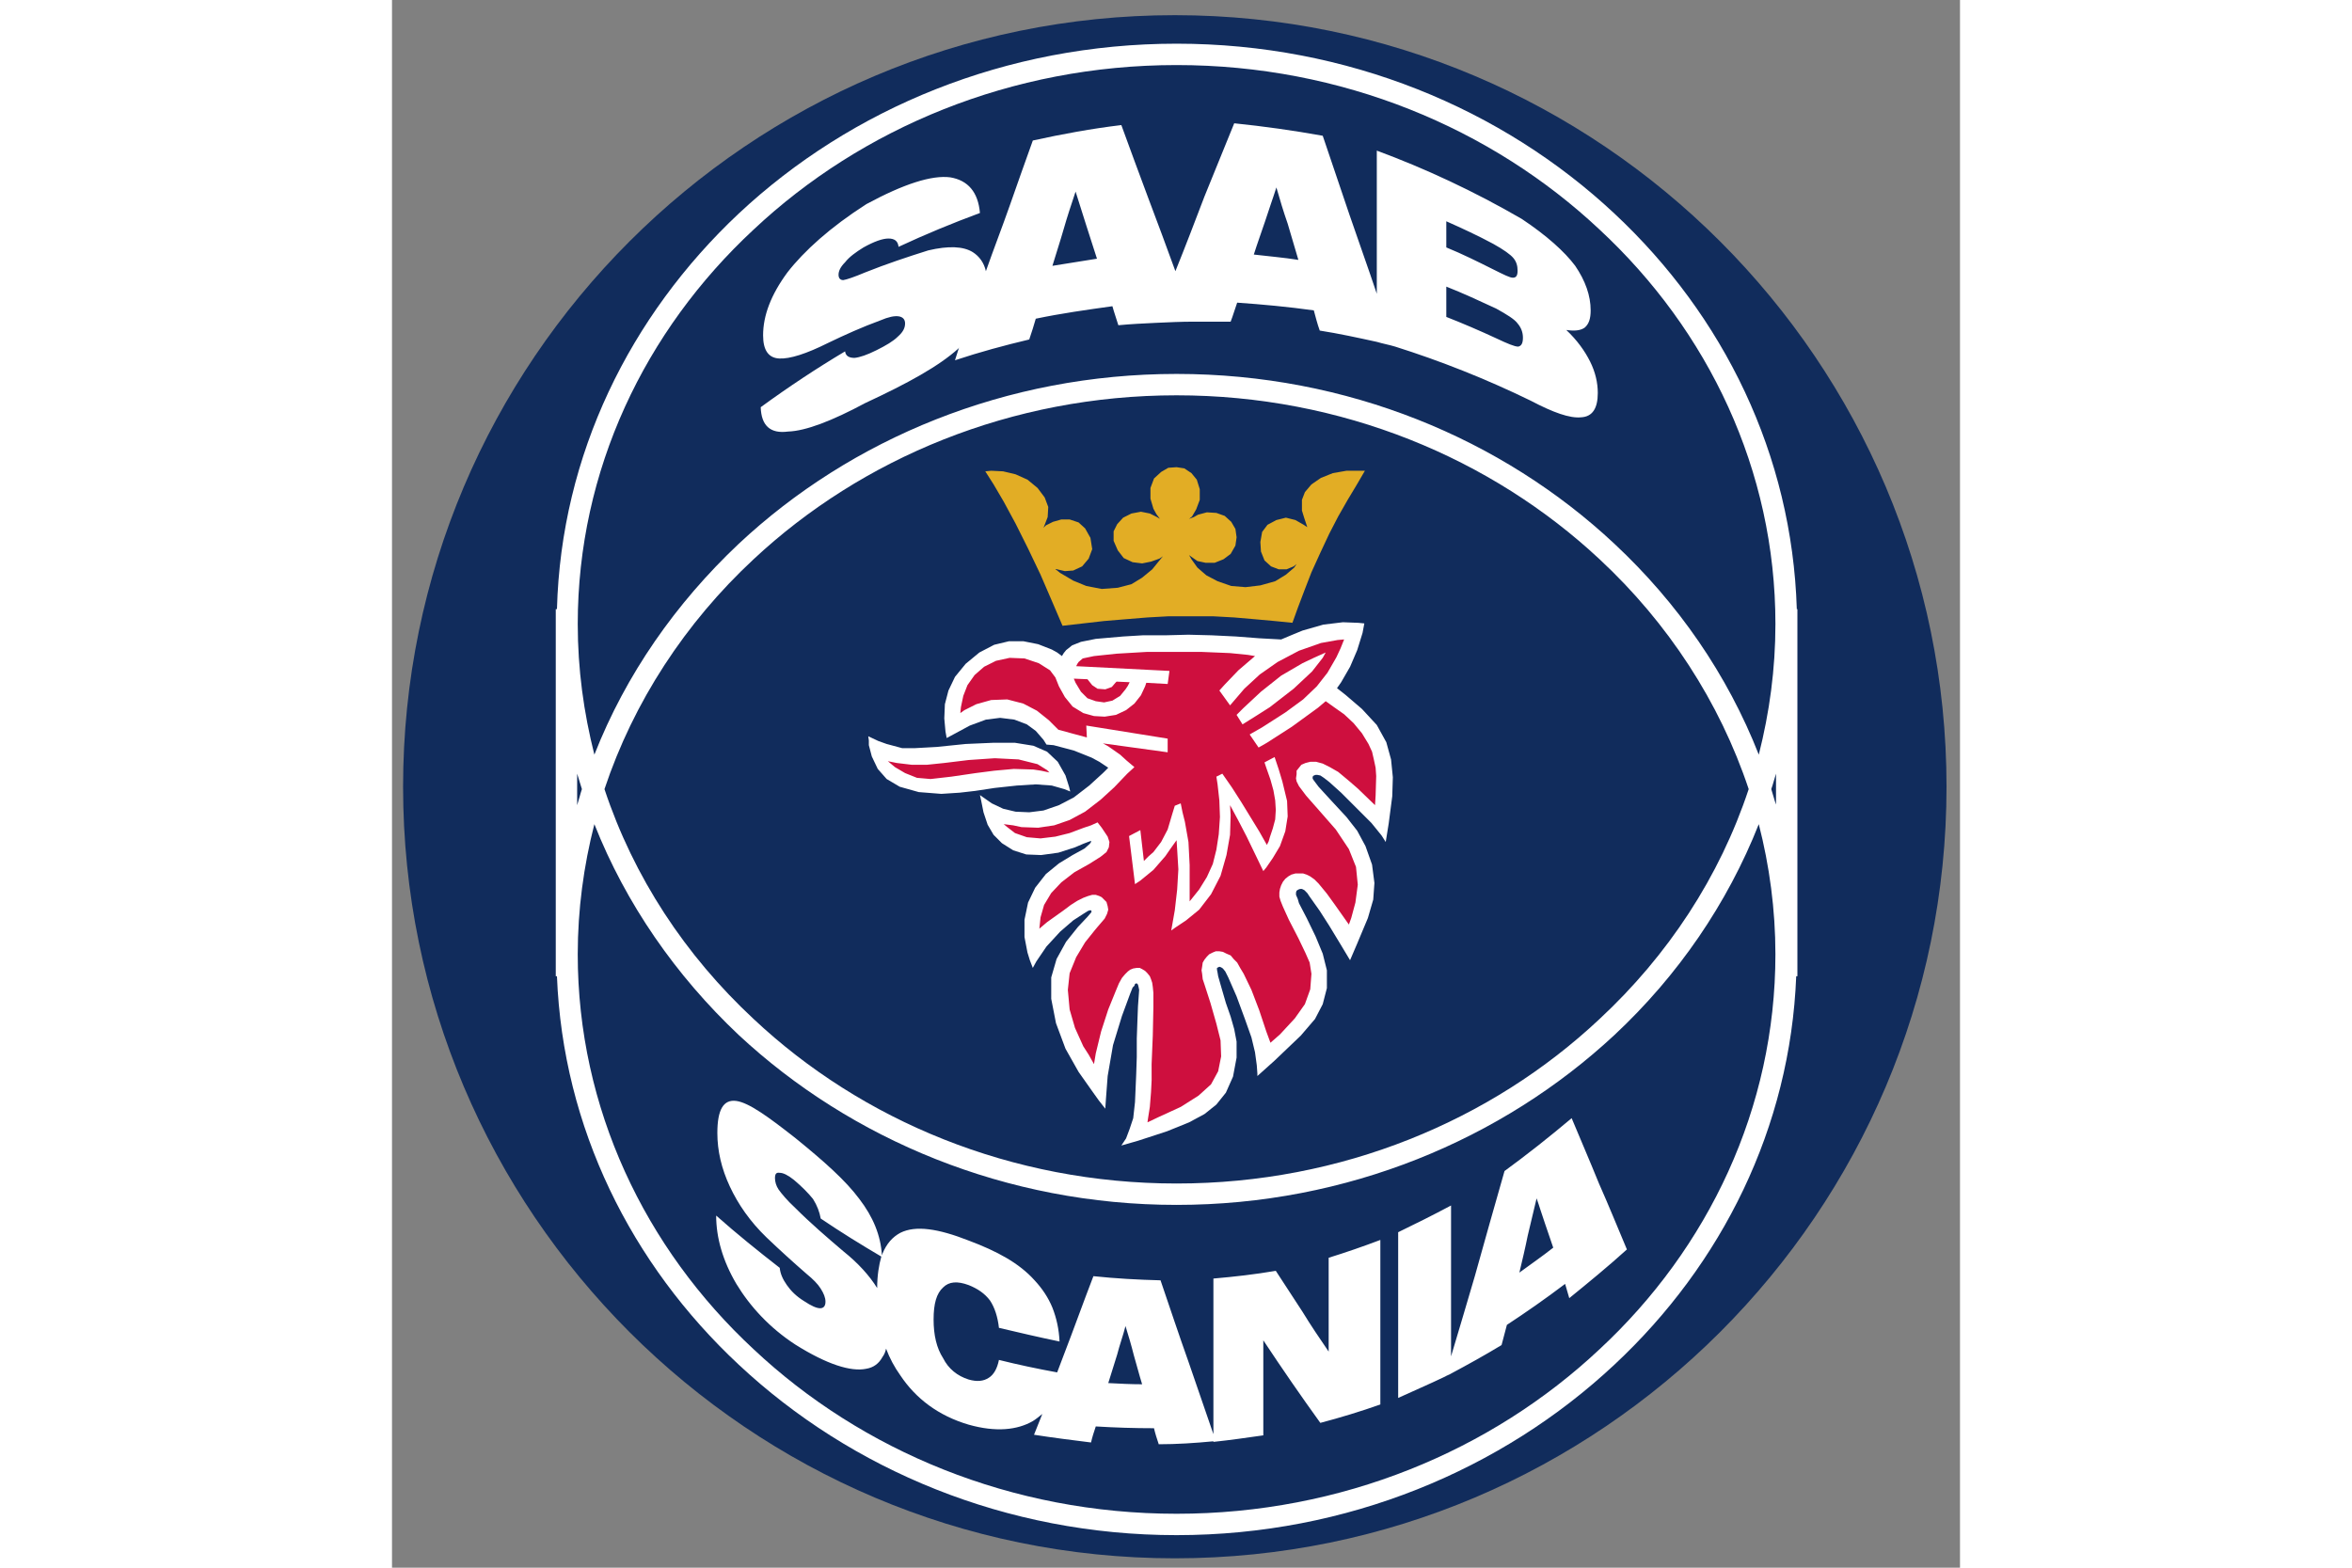 <?xml version="1.0" encoding="UTF-8" standalone="no"?>
<!-- Created with Inkscape (http://www.inkscape.org/) -->

<svg
   version="1.1"
   id="svg2"
   width="300"
   height="200"
   viewBox="10 10 238 238"
   sodipodi:docname="saab-scania-seeklogo.eps"
   xmlns:inkscape="http://www.inkscape.org/namespaces/inkscape"
   xmlns:sodipodi="http://sodipodi.sourceforge.net/DTD/sodipodi-0.dtd"
   xmlns="http://www.w3.org/2000/svg"
   xmlns:svg="http://www.w3.org/2000/svg">
  <rect x="10" y="10" width="238" height="238" fill="#808080" stroke="none"/>
  <defs
     id="defs6" />
  <sodipodi:namedview
     id="namedview4"
     pagecolor="#ffffff"
     bordercolor="#000000"
     borderopacity="0.25"
     inkscape:showpageshadow="2"
     inkscape:pageopacity="0.0"
     inkscape:pagecheckerboard="0"
     inkscape:deskcolor="#d1d1d1" />
  <g
     id="g8"
     inkscape:groupmode="layer"
     inkscape:label="ink_ext_XXXXXX"
     transform="matrix(1.333,0,0,-1.333,0,258.667)">
    <g
       id="g10"
       transform="scale(0.1)">
      <path
         d="M 2.598,1933.23 H 1930.16 V 5.668 H 2.598 V 1933.23"
         style="fill:transparent;fill-opacity:1;fill-rule:evenodd;stroke:none"
         id="path12" />
      <path
         d="m 966.379,1848.19 c 484.351,0 878.741,-394.39 878.741,-878.741 0,-484.355 -394.39,-878.742 -878.741,-878.742 -484.356,0 -878.742,394.387 -878.742,878.742 0,484.351 394.386,878.741 878.742,878.741"
         style="fill:#112c5c;fill-opacity:1;fill-rule:evenodd;stroke:none"
         id="path14" />
      <path
         d="m 285.844,984.332 v -35.855 c 2.031,6.089 3.383,12.179 5.414,18.265 -2.031,6.09 -3.383,11.5 -5.414,17.59 z m -23,-230.68 h -1.352 v 418.058 h 1.352 c 4.738,175.89 83.207,334.18 207,450.54 127.855,119.73 304.418,193.47 498.562,193.47 194.144,0 370.704,-73.74 498.564,-193.47 124.47,-116.36 202.26,-274.65 207.67,-450.54 h 0.68 V 753.652 h -1.35 c -6.77,-172.5 -84.56,-328.089 -207,-442.414 C 1339.11,191.504 1162.55,117.09 968.406,117.09 c -194.144,0 -370.707,74.414 -498.562,194.148 -122.438,114.325 -200.235,269.914 -207,442.414 z M 968.406,1791.37 c -188.058,0 -358.531,-71.71 -481.648,-187.39 -123.793,-115 -200.235,-273.97 -200.235,-449.18 0,-51.41 6.762,-100.79 18.942,-148.82 35.851,91.32 92.676,172.5 164.379,240.15 127.855,119.73 304.418,193.47 498.562,193.47 194.144,0 370.704,-73.74 498.564,-193.47 72.38,-67.65 128.53,-148.83 164.38,-240.15 12.18,48.03 18.94,97.41 18.94,148.82 0,175.21 -76.44,334.18 -200.24,449.18 -123.11,115.68 -293.59,187.39 -481.644,187.39 z M 316.965,966.742 C 350.109,866.625 408.961,777.332 486.758,704.949 609.875,589.27 780.348,517.563 968.406,517.563 c 188.054,0 358.534,71.707 481.644,187.386 77.8,72.383 136.66,161.676 169.8,261.793 -33.14,99.438 -92,189.418 -169.8,261.798 -123.11,115 -293.59,186.71 -481.644,186.71 -188.058,0 -358.531,-71.71 -481.648,-186.71 -77.797,-72.38 -136.649,-162.36 -169.793,-261.798 z m 1334.005,17.59 c -2.03,-6.09 -3.38,-12.176 -5.41,-17.59 2.03,-6.086 3.38,-12.176 5.41,-17.586 z m -19.62,-57.5 c -35.85,-90.648 -92,-172.5 -164.38,-240.148 -127.86,-119.059 -304.42,-193.473 -498.564,-193.473 -194.144,0 -370.707,74.414 -498.562,193.473 -71.703,67.648 -128.528,149.5 -164.379,240.148 -12.18,-47.355 -18.942,-97.414 -18.942,-148.148 0,-175.207 76.442,-334.856 200.235,-449.856 123.117,-115.676 293.59,-187.387 481.648,-187.387 188.054,0 358.534,71.711 481.644,187.387 123.8,115 200.24,274.649 200.24,449.856 0,50.734 -6.76,100.793 -18.94,148.148"
         style="fill:#ffffff;fill-opacity:1;fill-rule:evenodd;stroke:none"
         id="path16" />
      <path
         d="m 1361.44,1616.16 c 28.41,-18.94 48.7,-37.21 60.88,-53.44 11.5,-16.92 17.59,-33.83 17.59,-50.74 0,-9.47 -2.03,-15.55 -6.77,-19.62 -4.73,-3.38 -11.5,-4.06 -20.96,-2.7 12.17,-11.5 20.96,-23.68 27.05,-35.86 6.09,-12.17 8.8,-24.35 8.8,-35.85 0,-17.59 -6.09,-27.06 -18.94,-27.74 -12.86,-1.35 -31.8,5.42 -57.5,18.95 -51.42,25.03 -102.83,45.32 -154.24,61.55 -6.76,2.04 -14.21,3.39 -20.97,5.42 -21.65,4.73 -43.29,9.47 -64.94,12.85 -2.71,7.45 -4.74,15.56 -6.77,23 -29.09,4.06 -58.17,6.77 -87.26,8.8 -2.71,-7.44 -4.74,-14.89 -7.44,-21.65 -14.21,0 -27.74,0 -41.943,0 -14.207,0 -28.414,-0.68 -43.297,-1.35 -14.203,-0.68 -28.414,-1.35 -42.617,-2.71 -2.027,6.77 -4.734,14.21 -6.765,21.65 -29.086,-4.06 -58.176,-8.12 -87.266,-14.21 -2.027,-7.44 -4.734,-15.56 -7.441,-23.67 -28.411,-6.77 -56.149,-14.21 -84.559,-23.68 1.356,4.73 3.383,10.14 4.734,14.88 0,-0.68 -0.675,-0.68 -0.675,-1.35 -22.325,-20.3 -58.176,-39.92 -106.207,-62.24 -37.879,-20.29 -67.649,-31.79 -87.942,-32.47 -20.293,-2.71 -30.441,6.77 -31.117,27.73 32.469,23.68 64.266,44.65 96.059,63.59 0.679,-5.41 4.734,-7.44 10.824,-7.44 6.09,0.68 14.207,3.39 25.031,8.8 10.82,5.41 18.941,10.14 24.352,15.55 5.414,4.74 8.117,9.48 8.117,14.89 0,4.74 -2.703,7.44 -7.442,8.12 -4.734,0.67 -11.5,-0.68 -20.968,-4.74 -20.293,-7.44 -39.914,-16.23 -59.532,-25.7 -24.351,-12.18 -43.293,-18.27 -55.472,-17.59 -12.172,0.67 -18.262,9.47 -18.262,26.38 0,22.32 8.793,46 27.734,71.71 18.942,24.35 48.707,51.41 89.973,77.79 42.617,23 74.41,33.14 95.383,30.44 20.293,-3.38 31.793,-16.91 33.82,-40.59 -31.113,-11.5 -62.234,-24.35 -92.676,-38.56 -0.675,6.77 -4.734,9.47 -11.5,9.47 -6.761,0 -16.234,-3.38 -28.41,-10.14 -8.793,-5.41 -16.238,-10.83 -20.972,-16.91 -5.411,-5.42 -7.442,-10.15 -7.442,-14.21 0,-4.06 2.031,-6.09 5.414,-6.09 4.059,0.68 12.176,3.39 25.028,8.8 23.675,9.47 48.031,17.58 71.707,25.03 23,5.41 39.91,4.73 50.738,-2.03 7.441,-4.74 12.851,-12.18 14.879,-21.65 8.793,25.03 18.265,49.38 27.062,74.41 8.793,25.03 17.586,50.06 26.383,74.41 33.82,7.44 66.969,13.53 100.793,17.59 10.149,-27.74 20.293,-55.47 30.442,-82.53 10.82,-28.41 20.968,-56.15 31.117,-83.88 11.5,28.41 22.324,56.82 33.145,85.23 11.5,27.74 22.33,55.48 33.83,83.21 33.14,-3.38 66.97,-8.12 100.79,-14.21 10.14,-29.76 20.29,-60.2 30.44,-89.97 10.15,-29.76 20.97,-59.53 31.12,-89.97 0,27.74 0,54.8 0,81.86 0,27.06 0,54.11 0,81.17 54.8,-20.29 110.26,-46 165.06,-77.79 z m -85.91,-2.71 c 0,-9.47 0,-19.62 0,-29.76 18.26,-7.44 35.85,-16.24 53.44,-25.03 12.17,-6.09 18.94,-9.47 22.32,-9.47 4.06,0 5.41,2.7 5.41,8.11 0,5.42 -1.35,10.15 -4.73,14.21 -3.38,4.06 -10.83,9.47 -23,16.24 -17.59,9.47 -35.18,17.58 -53.44,25.7 z m 0,-108.91 c 18.94,-7.44 37.88,-15.56 56.82,-24.35 12.85,-6.09 20.97,-9.48 25.03,-9.48 3.38,0.68 5.41,3.39 5.41,10.15 0,6.09 -2.03,11.5 -6.09,16.24 -3.38,4.74 -12.17,10.15 -24.35,16.91 -18.94,8.79 -37.88,17.59 -56.82,25.03 0,-11.5 0,-23 0,-34.5 z m -219.18,71.03 c 16.91,-2.03 33.82,-3.38 50.74,-6.09 -4.07,13.53 -8.13,27.74 -12.18,41.27 -4.74,13.52 -8.8,27.05 -12.86,41.26 -4.05,-12.85 -8.79,-25.71 -12.85,-38.56 -4.06,-12.17 -8.79,-25.03 -12.85,-37.88 z m -229.327,-12.85 c 16.915,2.7 33.825,5.41 50.735,8.12 -4.055,12.85 -8.113,25.02 -12.176,37.88 -4.059,12.85 -8.117,25.7 -12.176,38.55 -4.734,-14.2 -9.468,-28.41 -13.531,-42.61 -4.059,-14.21 -8.793,-28.41 -12.852,-41.94"
         style="fill:#ffffff;fill-opacity:1;fill-rule:evenodd;stroke:none"
         id="path18" />
      <path
         d="m 1220.73,273.355 c 0,31.797 0,62.915 0,94.711 0,31.114 0,62.235 0,94.028 19.62,9.469 39.91,19.617 60.21,30.441 0,-31.793 0,-63.586 0,-95.383 0,-25.707 0,-51.414 0,-76.441 8.79,29.766 18.26,60.879 27.06,91.32 10.82,39.239 22.32,79.153 33.82,119.739 25.03,18.265 50.73,38.558 76.44,60.207 10.15,-24.352 20.97,-49.383 31.12,-74.414 10.82,-24.352 20.97,-49.383 31.8,-75.09 -21.65,-19.614 -43.98,-37.879 -65.63,-55.469 -1.35,5.414 -3.37,10.824 -4.73,16.234 -22.32,-16.91 -44.65,-32.468 -66.29,-46.672 -2.03,-7.445 -4.06,-15.562 -6.09,-23.003 -18.94,-11.5 -38.56,-22.325 -57.5,-32.469 v 0 c -2.03,-1.356 -4.74,-2.031 -6.76,-3.387 v 0 0 c -18.27,-8.793 -35.86,-16.23 -53.45,-24.352 z M 806.055,231.414 c 3.379,8.121 6.086,15.559 9.468,23.68 -3.382,-2.707 -7.441,-6.09 -10.82,-8.121 -17.59,-10.145 -41.941,-12.852 -73.062,-4.059 -34.5,10.149 -60.203,29.77 -77.793,56.149 -6.766,9.472 -12.18,19.617 -16.239,30.441 -0.671,-3.379 -2.027,-6.766 -4.054,-9.469 -4.059,-7.441 -10.149,-12.18 -18.942,-13.531 -16.914,-3.383 -43.972,4.734 -80.5,27.734 -29.09,18.942 -51.414,43.297 -66.972,69 -15.559,26.383 -23,52.766 -23,77.797 23.675,-20.972 48.031,-40.59 72.382,-59.531 0.676,-6.766 3.383,-12.852 8.118,-19.617 4.734,-6.766 10.824,-12.852 19.617,-18.266 8.117,-5.41 14.207,-8.117 18.265,-8.117 4.059,0 6.09,2.707 6.09,7.441 0,4.735 -2.031,9.473 -5.414,14.883 -3.383,5.41 -8.793,10.824 -16.234,16.91 -15.559,13.532 -30.442,27.063 -45.324,41.266 -18.942,18.266 -32.473,37.883 -41.942,58.18 -9.469,20.293 -14.207,40.589 -14.207,60.882 0,26.379 6.766,38.559 21.649,36.528 14.203,-2.028 35.851,-17.586 67.644,-42.617 32.473,-26.383 56.828,-48.032 72.383,-69 15.559,-20.293 24.355,-41.266 25.707,-64.266 0,0.676 0.68,1.352 0.68,2.031 4.734,11.5 11.5,18.938 20.293,23.676 17.59,8.793 43.293,4.734 77.793,-8.797 32.472,-12.176 57.5,-25.703 75.089,-45.32 8.793,-9.473 15.559,-19.621 20.293,-31.121 4.739,-12.176 7.442,-24.352 8.122,-38.559 -23.004,4.734 -46.004,10.149 -69.004,15.559 -1.352,12.179 -4.735,23 -10.149,31.121 -6.086,8.117 -14.203,13.527 -24.351,17.586 -12.852,4.734 -22.321,4.058 -29.09,-2.707 -7.442,-6.762 -10.821,-18.262 -10.821,-36.528 0,-17.586 3.379,-32.472 10.821,-43.972 6.09,-12.176 16.238,-20.293 29.09,-24.352 9.472,-2.707 16.91,-2.031 23,2.027 5.41,3.383 9.472,10.149 11.5,20.293 21.648,-5.41 43.972,-10.144 66.293,-14.203 2.711,6.762 4.738,12.852 7.441,19.618 11.5,29.765 22.328,60.207 33.828,89.968 25.703,-2.703 50.735,-4.054 76.442,-4.73 10.82,-31.797 20.968,-62.235 31.793,-92.676 9.468,-27.738 18.942,-54.797 28.412,-82.531 0,28.41 0,56.144 0,83.883 0,31.117 0,62.234 0,93.351 23.68,2.031 47.35,4.735 71.03,8.793 10.14,-15.558 20.29,-31.117 30.44,-46.676 9.47,-15.558 19.62,-30.441 29.77,-45.32 0,17.586 0,35.172 0,53.438 0,17.589 0,35.855 0,53.441 19.61,6.09 39.23,12.855 58.85,20.297 0,-31.121 0,-62.238 0,-93.356 0,-31.797 0,-62.91 0,-94.031 -23,-8.117 -45.33,-14.879 -68.33,-20.969 -10.82,14.883 -21.65,30.442 -32.47,46 -10.82,15.559 -21.64,31.793 -32.47,48.032 0,-17.59 0,-35.856 0,-54.122 0,-18.261 0,-35.851 0,-54.117 -18.94,-2.703 -37.88,-5.414 -56.82,-7.441 0,0 0,0 0,0.676 -20.971,-2.028 -41.944,-3.379 -62.237,-3.379 -2.027,6.086 -4.058,12.172 -5.414,18.261 -22.32,0 -43.969,0.68 -66.293,2.032 -2.027,-6.09 -4.058,-12.176 -5.41,-18.266 -21.648,2.703 -43.293,5.414 -64.941,8.793 z m -178.59,167.094 c 0,14.203 2.031,26.379 4.734,35.851 -23,13.528 -46,27.735 -69,43.293 -1.351,7.442 -4.058,14.883 -8.793,22.325 -5.414,6.765 -12.855,14.207 -21.648,21.648 -6.766,5.41 -12.176,8.117 -16.235,8.117 -4.058,0.676 -5.414,-1.355 -5.414,-6.09 0,-4.058 1.356,-8.797 4.063,-12.851 3.379,-4.738 9.469,-12.18 18.941,-20.973 17.586,-17.586 36.528,-33.824 54.793,-49.383 16.91,-13.527 29.762,-27.734 38.559,-41.937 z M 890.613,290.27 c 12.852,-0.676 25.703,-1.356 38.559,-1.356 -3.383,10.824 -6.086,21.649 -9.473,33.149 -2.703,10.824 -6.086,22.324 -9.469,33.148 -2.707,-10.824 -6.765,-21.648 -9.472,-32.473 -3.379,-10.82 -6.762,-21.644 -10.145,-32.468 z m 468.117,125.824 c 12.86,9.469 25.71,18.265 38.56,28.41 -3.38,9.469 -6.09,18.266 -9.47,27.738 -3.38,9.469 -6.09,18.942 -9.47,28.41 -3.38,-14.207 -6.76,-28.41 -10.15,-42.617 -2.7,-13.531 -6.09,-27.734 -9.47,-41.941"
         style="fill:#ffffff;fill-opacity:1;fill-rule:evenodd;stroke:none"
         id="path20" />
      <path
         d="m 837.848,1118.27 -5.414,4.06 -6.086,3.38 -15.559,6.09 -16.914,3.38 h -16.234 l -16.911,-4.05 -16.91,-8.8 -15.562,-12.85 -12.176,-14.88 -7.441,-15.56 -4.059,-15.56 -0.676,-16.24 1.352,-14.88 1.351,-7.44 8.797,4.73 17.586,9.48 18.266,6.76 16.234,2.03 16.238,-2.03 14.204,-5.41 10.148,-7.44 8.793,-10.15 3.387,-5.41 8.113,-0.68 23,-6.09 20.297,-8.11 8.793,-4.741 10.148,-6.761 -6.09,-6.09 -15.558,-14.207 -17.59,-13.531 -16.91,-8.793 -17.59,-6.086 -16.234,-2.032 -15.559,0.68 -14.203,3.379 -12.856,6.09 -6.765,4.734 -6.766,4.738 1.356,-6.089 2.703,-13.532 4.738,-14.203 6.762,-11.5 9.472,-9.472 12.856,-8.118 14.883,-4.738 16.91,-0.672 19.617,2.703 18.941,6.09 9.473,4.059 8.793,3.383 v -1.356 l -1.351,-2.027 -6.09,-5.41 -13.532,-7.442 -15.558,-9.472 -14.883,-12.176 -12.176,-15.559 -8.117,-16.914 -4.059,-19.613 v -19.621 l 3.383,-17.59 2.707,-8.793 3.383,-8.793 4.059,7.438 11.5,16.914 15.554,16.914 14.887,12.851 11.5,7.442 5.41,3.382 2.032,0.676 h 1.351 l 0.676,-1.351 -0.676,-1.356 -4.058,-4.734 -10.825,-11.5 -13.531,-16.91 -10.82,-19.618 -6.09,-20.972 v -24.352 l 5.41,-27.738 10.824,-29.086 14.883,-26.383 16.234,-23.004 6.766,-9.468 7.441,-9.469 0.676,10.144 2.032,27.063 6.085,35.172 10.149,33.148 9.473,25.711 2.703,6.762 2.031,2.031 0.676,2.027 1.351,0.676 h 0.68 l 0.672,-0.676 0.68,-0.675 0.675,-2.707 0.676,-3.383 -1.351,-18.942 -0.68,-17.586 -0.672,-18.945 v -20.969 l -0.68,-20.293 -1.351,-31.121 -2.028,-18.261 -4.062,-12.18 -4.059,-10.82 -2.703,-4.059 -2.707,-4.063 18.942,5.418 33.148,10.821 25.027,10.148 17.587,9.473 13.53,10.82 10.82,13.531 8.12,18.262 4.06,21.649 v 18.265 l -2.7,14.207 -4.06,14.203 -5.42,15.559 -4.73,16.238 -4.06,14.203 -0.68,4.059 -0.67,3.383 v 2.031 l 1.35,0.676 1.35,0.679 2.03,-0.679 2.03,-1.352 2.71,-3.383 3.38,-6.765 9.47,-21.649 9.47,-25.703 7.44,-20.972 4.06,-16.911 2.03,-14.886 0.68,-9.469 v -2.703 l 19.61,17.586 29.77,28.414 16.23,18.941 8.8,16.91 4.73,18.266 v 20.293 l -4.73,18.941 -8.12,19.618 -10.15,20.968 -8.79,16.914 -1.35,4.735 -2.03,4.738 v 2.703 l 0.67,2.031 2.04,1.352 2.02,0.676 h 2.03 l 2.71,-1.352 3.38,-3.379 2.71,-4.062 11.5,-16.235 10.82,-16.914 13.53,-22.32 10.15,-16.914 8.11,18.941 12.18,29.086 6.09,20.973 1.36,18.945 -2.71,20.965 -7.44,20.973 -9.48,17.59 -12.17,15.558 -16.92,18.266 -14.87,16.234 -6.09,8.117 -0.68,1.352 v 2.031 l 1.35,1.352 2.03,0.679 h 2.03 l 3.38,-0.679 4.06,-2.703 6.09,-4.739 13.53,-12.171 18.26,-18.27 16.24,-16.234 11.5,-14.207 4.74,-7.442 3.38,20.973 4.06,31.117 0.67,21.648 -2.03,20.297 -5.41,19.61 -10.82,19.62 -16.91,18.27 -18.94,16.23 -9.48,7.44 4.74,6.77 10.15,17.59 8.11,18.94 6.09,19.62 2.04,10.82 -6.77,0.68 -17.59,0.67 -22.32,-2.7 -23.68,-6.77 -11.5,-4.73 -12.86,-5.42 -25.02,1.36 -26.39,2.03 -27.73,1.35 -26.382,0.68 -26.383,-0.68 h -25.707 l -22.325,-1.35 -31.117,-2.71 -16.91,-3.38 -10.148,-4.06 -6.766,-5.41 -2.707,-3.38 z m -220.532,-91.32 0.68,-4.74 v -5.41 l 3.379,-12.85 6.766,-14.208 10.148,-11.5 14.879,-8.793 21.648,-6.09 25.707,-2.027 20.969,1.356 17.59,2.023 22.324,3.387 25.028,2.703 21.648,1.355 18.266,-1.355 14.207,-4.059 6.761,-2.703 -1.351,5.41 -4.059,12.852 -8.793,15.558 -12.179,11.501 -15.559,6.77 -20.969,3.38 h -25.027 l -31.121,-1.36 -33.149,-3.38 -24.351,-1.35 h -14.883 l -17.586,4.73 -9.473,3.39 -11.5,5.41"
         style="fill:#ffffff;fill-opacity:1;fill-rule:evenodd;stroke:none"
         id="path22" />
      <path
         d="m 838.523,1152.77 23.68,2.71 23.672,2.7 24.355,2.03 25.028,2.04 24.355,1.35 h 25.028 25.029 l 24.36,-1.35 23.67,-2.04 22.32,-2.03 20.3,-2.02 6.09,16.91 7.44,19.62 8.11,20.97 10.15,22.32 10.15,21.65 10.15,19.62 10.82,18.94 10.15,16.91 9.47,16.23 h -6.09 -14.88 l -15.56,-2.7 -13.53,-5.42 -10.83,-7.44 -7.44,-8.79 -3.38,-8.79 v -12.18 l 2.71,-8.8 3.38,-10.14 -4.06,2.7 -9.47,5.42 -10.82,2.7 -10.83,-2.7 -10.14,-5.42 -6.09,-8.11 -2.03,-11.5 0.68,-10.83 4.05,-10.14 7.44,-6.77 8.8,-3.38 h 8.79 l 8.12,3.38 3.38,2.71 -2.7,-4.06 -9.47,-8.12 -12.18,-7.44 -16.91,-4.74 -16.91,-2.02 -16.24,1.35 -15.56,5.41 -12.85,6.76 -10.144,8.8 -6.766,9.47 -2.707,4.74 2.707,-2.03 6.766,-4.74 9.464,-2.03 h 10.15 l 10.15,4.06 8.12,6.09 5.41,9.47 1.35,9.47 -1.35,9.47 -4.74,8.12 -7.44,6.76 -9.47,3.38 -10.82,0.68 -10.148,-2.71 -4.735,-2.7 -5.414,-2.03 3.383,2.71 4.734,8.11 4.059,10.83 v 12.17 l -3.383,10.83 -6.086,7.44 -8.121,5.41 -8.793,1.35 -9.468,-0.68 -8.118,-4.73 -8.121,-7.44 -4.054,-10.83 v -12.17 l 3.382,-11.5 3.379,-6.09 4.059,-5.41 -3.379,2.03 -8.121,4.06 -10.145,2.03 -10.824,-2.03 -9.473,-4.74 -6.765,-7.44 -4.055,-8.12 v -10.82 l 4.735,-10.82 6.765,-8.8 10.145,-4.73 10.824,-1.36 10.148,2.04 9.469,3.37 4.059,2.71 -3.383,-4.06 -8.793,-10.82 -11.5,-9.47 -12.176,-7.44 -15.558,-4.06 -18.266,-1.36 -17.59,3.39 -14.879,6.09 -14.887,8.79 -6.761,5.41 3.379,-1.35 8.796,-2.03 9.473,0.68 10.145,4.73 7.441,8.79 4.059,10.83 -2.032,12.85 -6.086,10.82 -7.441,6.77 -10.144,3.38 h -9.473 l -9.469,-2.7 -8.121,-4.06 -2.707,-2.71 1.355,3.38 3.383,8.8 0.676,11.5 -4.059,10.82 -8.117,10.82 -11.5,9.48 -13.531,6.08 -14.203,3.39 -13.531,0.67 -6.766,-0.67 9.469,-14.89 11.504,-19.61 13.527,-25.03 14.207,-28.42 14.207,-29.76 12.852,-29.76 12.175,-28.42"
         style="fill:#e2ad25;fill-opacity:1;fill-rule:evenodd;stroke:none"
         id="path24" />
      <path
         d="m 927.145,920.066 -12.856,-6.765 6.766,-54.793 6.09,4.058 14.882,12.176 13.528,15.563 6.086,8.793 6.765,9.468 0.68,-10.824 1.352,-22.324 -1.352,-23 -2.707,-23.676 -2.031,-11.5 -2.028,-11.5 4.735,3.383 12.175,8.117 14.883,12.176 13.527,17.59 10.83,20.969 6.76,23.679 4.06,23 0.68,22.321 -0.68,11.5 9.47,-17.586 9.47,-18.266 9.47,-19.617 9.47,-19.621 3.38,4.062 7.45,10.824 8.11,13.528 6.09,16.914 2.71,16.91 -0.68,17.59 -5.41,22.324 -4.06,13.527 -4.74,14.204 -11.5,-6.086 2.03,-6.086 4.74,-13.532 3.38,-12.175 2.03,-11.5 0.68,-10.825 -0.68,-10.82 -2.7,-10.148 -3.39,-10.149 -1.35,-4.734 -2.03,-4.059 -8.79,15.559 -20.3,33.144 -10.82,16.914 -10.82,15.559 -6.77,-3.383 1.35,-8.793 2.03,-18.265 0.68,-18.942 -1.35,-19.617 -2.71,-17.59 -4.06,-16.234 -6.76,-14.883 -8.797,-14.207 -5.414,-6.762 -5.41,-6.765 v 14.203 27.062 l -1.351,26.379 -4.059,23.004 -2.707,10.82 -2.031,10.149 -6.762,-2.707 -2.707,-8.793 -5.414,-18.262 -7.438,-14.211 -8.793,-11.5 -5.414,-4.73 -5.414,-5.414 -4.054,35.175 z m 116.355,120.414 -6.77,10.82 7.44,7.44 20.3,18.94 22.99,18.27 24.36,14.21 12.85,6.09 13.53,6.08 -3.38,-6.08 -12.18,-15.57 -20.97,-19.61 -27.06,-20.98 -14.88,-9.46 z m -176.562,51.41 -15.563,0.68 2.031,-4.74 6.09,-10.15 7.442,-7.44 9.468,-3.38 9.469,-1.35 9.473,2.03 8.797,5.41 6.085,7.44 2.708,4.06 2.027,4.06 -14.879,0.67 -1.356,-1.35 -4.058,-4.74 -7.442,-2.7 -8.792,0.68 -6.09,4.06 -2.703,3.38 z m -12.856,14.88 106.207,-5.41 -2.031,-14.88 -24.352,1.35 -1.351,-4.06 -4.735,-10.14 -7.441,-9.47 -9.473,-7.45 -11.5,-5.41 -12.851,-2.03 -12.176,0.68 -12.176,3.38 -12.18,7.44 -8.793,10.82 -6.765,12.18 -4.059,10.15 -6.086,8.12 -12.855,8.12 -16.235,5.41 -16.91,0.68 -15.558,-3.39 -13.532,-6.76 -10.824,-9.47 -8.117,-11.5 -4.738,-12.18 -2.703,-12.86 -0.676,-6.76 4.734,3.38 13.532,6.77 16.91,4.73 18.265,0.68 18.262,-4.73 15.559,-8.12 13.531,-10.83 5.41,-5.41 5.414,-5.41 14.883,-4.06 17.59,-4.73 -0.68,13.53 92.676,-14.89 v -15.56 l -73.735,10.15 6.09,-3.38 13.532,-9.47 7.441,-6.765 8.793,-7.442 -8.121,-7.441 -14.879,-15.559 -15.563,-14.207 -17.586,-13.527 -17.585,-9.473 -17.59,-6.089 -18.266,-2.707 -18.941,0.679 -9.469,2.028 -10.824,1.355 4.058,-3.383 8.793,-6.765 13.528,-4.735 15.562,-1.351 16.91,2.027 16.239,4.059 16.23,6.086 8.121,2.707 7.442,3.382 4.734,-6.089 6.766,-10.145 2.027,-6.09 -0.676,-6.086 -2.703,-5.414 -6.77,-5.41 -12.851,-8.117 -16.91,-9.473 -14.883,-11.5 -11.5,-12.172 -8.117,-13.531 -4.059,-14.207 -0.676,-6.766 -0.679,-6.086 8.793,7.442 18.941,13.527 8.121,6.09 7.442,4.734 6.765,3.379 5.41,2.032 4.735,1.355 h 4.058 l 4.059,-1.355 2.707,-1.352 2.703,-2.707 2.711,-2.703 1.352,-4.738 0.675,-4.059 -1.355,-4.734 -2.703,-5.411 -4.059,-4.738 -4.058,-4.734 -3.383,-4.059 -10.825,-13.531 -10.148,-16.91 -7.437,-18.266 -2.032,-18.941 2.032,-22.324 6.085,-20.969 9.473,-20.973 6.086,-9.469 6.09,-10.824 2.027,12.176 6.09,25.031 8.117,25.028 8.793,21.648 3.383,8.117 3.383,6.09 3.383,4.059 3.383,3.382 2.707,2.028 3.382,1.355 4.059,0.676 h 3.379 l 2.707,-1.355 3.383,-2.028 2.703,-2.707 2.707,-3.383 1.355,-3.382 1.352,-4.059 0.676,-4.734 0.679,-6.766 v -16.234 l -0.679,-32.469 -1.352,-32.473 V 635.27 l -0.676,-13.532 -1.355,-16.91 -2.027,-12.851 -0.68,-4.735 12.855,6.086 25.028,11.5 20.297,12.856 14.202,12.851 8.12,14.883 3.38,16.91 -0.67,18.27 -4.74,18.937 -6.76,23.676 -6.77,20.973 -2.028,6.086 -0.676,6.089 -0.676,4.059 0.676,4.062 0.676,4.731 2.028,3.383 2.71,3.386 2.7,2.704 4.06,2.027 3.38,1.355 h 4.06 l 4.06,-0.675 4.06,-2.032 4.74,-2.027 3.38,-4.059 4.06,-4.062 3.38,-6.086 4.06,-6.766 8.79,-18.265 8.8,-23 8.11,-24.352 4.74,-12.855 10.82,9.472 16.91,18.262 11.5,16.238 6.09,16.911 1.35,17.589 -2.02,12.852 -4.74,10.824 -8.11,16.914 -10.83,20.973 -6.76,14.879 -2.71,6.765 -1.35,4.735 v 4.734 l 0.67,4.059 1.35,4.062 2.04,4.059 2.7,3.379 3.38,2.711 3.38,2.027 4.74,1.352 h 4.06 4.74 l 4.05,-1.352 4.06,-2.027 4.74,-3.387 4.74,-4.734 9.46,-11.5 8.8,-12.176 16.24,-23 2.7,7.437 4.74,17.59 2.7,20.297 -2.03,20.293 -8.11,20.293 -14.89,22.328 -18.94,21.645 -14.88,16.91 -8.12,10.824 -2.71,5.414 -0.67,3.379 0.67,4.738 v 4.055 l 2.71,3.387 2.7,3.382 4.74,2.028 5.41,1.351 h 6.77 l 7.44,-2.027 8.12,-4.059 9.47,-5.414 12.18,-10.148 10.14,-8.793 19.62,-18.941 0.68,10.824 0.67,22.324 -0.67,9.473 -2.03,9.472 -2.03,8.79 -4.06,8.79 -7.44,12.18 -9.47,11.5 -10.83,10.15 -11.5,8.11 -9.47,6.77 -8.79,-7.44 -29.77,-21.65 -28.41,-18.26 -9.47,-5.41 -10.15,14.88 14.21,8.12 26.38,16.91 20.3,14.88 15.55,14.88 12.18,15.56 10.15,17.59 4.73,10.15 4.06,10.14 -7.44,-0.67 -18.94,-3.38 -25.03,-8.8 -24.35,-12.85 -20.3,-14.21 -17.59,-16.23 -8.11,-9.48 -8.12,-9.46 -12.18,16.91 6.09,6.76 15.56,16.24 9.47,8.12 9.47,8.11 -8.12,1.36 -20.29,2.03 -32.47,1.35 h -20.293 -21.648 -20.293 l -34.5,-2.03 -25.707,-2.71 -12.856,-2.7 -4.734,-4.06 -1.351,-2.03 z m -214.441,-108.231 4.058,-3.383 4.059,-3.383 11.5,-6.765 13.531,-5.41 15.559,-1.356 23.675,2.707 27.735,4.059 20.972,2.703 22.325,2.031 22.32,-0.676 8.797,-1.355 9.469,-2.027 -2.707,2.707 -10.821,6.765 -21.648,5.414 -27.059,1.35 -29.765,-2.029 -27.735,-3.383 -19.617,-2.028 h -17.59 l -16.91,2.028 -10.148,2.031"
         style="fill:#ce0f3e;fill-opacity:1;fill-rule:evenodd;stroke:none"
         id="path26" />
    </g>
  </g>
</svg>
